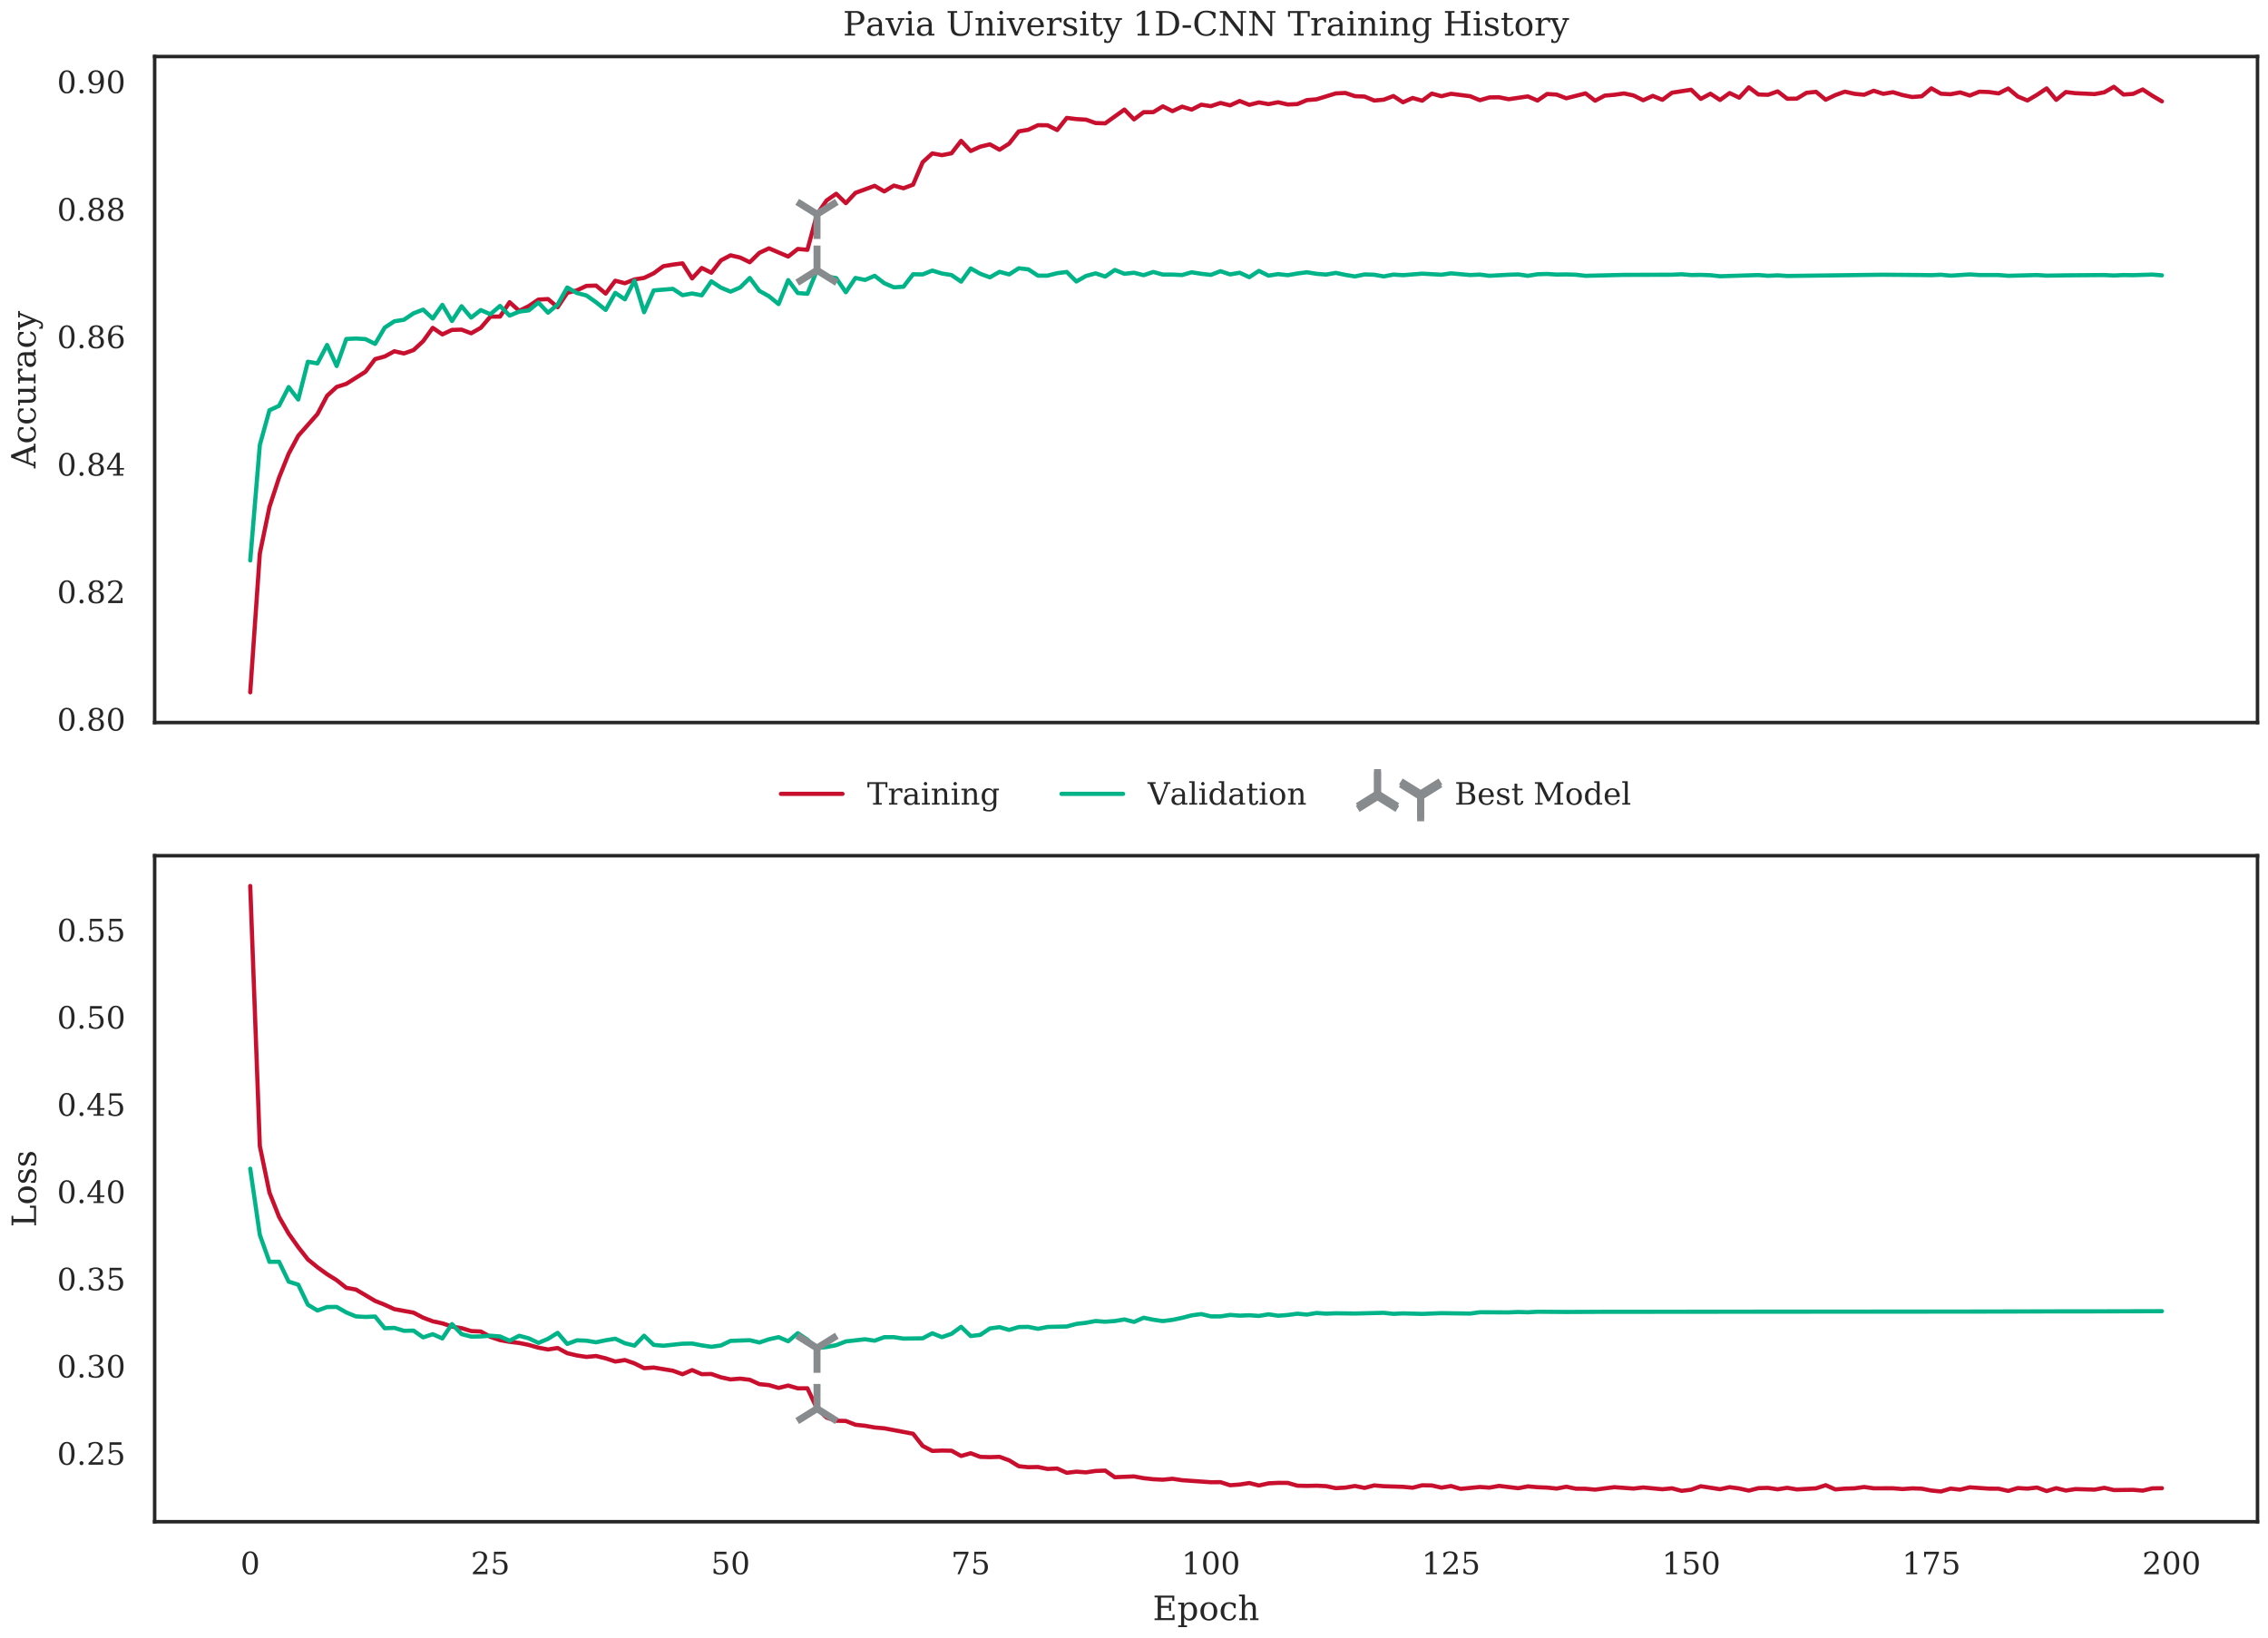 <?xml version="1.0" encoding="utf-8" standalone="no"?>
<!DOCTYPE svg PUBLIC "-//W3C//DTD SVG 1.1//EN"
  "http://www.w3.org/Graphics/SVG/1.1/DTD/svg11.dtd">
<!-- Created with matplotlib (https://matplotlib.org/) -->
<svg height="468pt" version="1.1" viewBox="0 0 648 468" width="648pt" xmlns="http://www.w3.org/2000/svg" xmlns:xlink="http://www.w3.org/1999/xlink">
 <defs>
  <style type="text/css">
*{stroke-linecap:butt;stroke-linejoin:round;}
  </style>
 </defs>
 <g id="figure_1">
  <g id="patch_1">
   <path d="M 0 468 
L 648 468 
L 648 0 
L 0 0 
z
" style="fill:#ffffff;"/>
  </g>
  <g id="axes_1">
   <g id="patch_2">
    <path d="M 44.185 206.502 
L 645 206.502 
L 645 16.158 
L 44.185 16.158 
z
" style="fill:#ffffff;"/>
   </g>
   <g id="matplotlib.axis_1"/>
   <g id="matplotlib.axis_2">
    <g id="ytick_1">
     <g id="text_1">
      <!-- 0.80 -->
      <defs>
       <path d="M 31.781 3.422 
Q 39.266 3.422 42.969 11.625 
Q 46.688 19.828 46.688 36.375 
Q 46.688 52.984 42.969 61.188 
Q 39.266 69.391 31.781 69.391 
Q 24.312 69.391 20.594 61.188 
Q 16.891 52.984 16.891 36.375 
Q 16.891 19.828 20.594 11.625 
Q 24.312 3.422 31.781 3.422 
z
M 31.781 -1.422 
Q 19.922 -1.422 13.25 8.531 
Q 6.594 18.5 6.594 36.375 
Q 6.594 54.297 13.25 64.25 
Q 19.922 74.219 31.781 74.219 
Q 43.703 74.219 50.344 64.25 
Q 56.984 54.297 56.984 36.375 
Q 56.984 18.5 50.344 8.531 
Q 43.703 -1.422 31.781 -1.422 
z
" id="DejaVuSerif-48"/>
       <path d="M 9.422 5.078 
Q 9.422 7.812 11.281 9.719 
Q 13.141 11.625 15.922 11.625 
Q 18.609 11.625 20.5 9.719 
Q 22.406 7.812 22.406 5.078 
Q 22.406 2.391 20.5 0.484 
Q 18.609 -1.422 15.922 -1.422 
Q 13.141 -1.422 11.281 0.453 
Q 9.422 2.344 9.422 5.078 
z
" id="DejaVuSerif-46"/>
       <path d="M 46.578 19.922 
Q 46.578 27.734 42.688 32.047 
Q 38.812 36.375 31.781 36.375 
Q 24.75 36.375 20.875 32.047 
Q 17 27.734 17 19.922 
Q 17 12.062 20.875 7.734 
Q 24.75 3.422 31.781 3.422 
Q 38.812 3.422 42.688 7.734 
Q 46.578 12.062 46.578 19.922 
z
M 44.578 55.328 
Q 44.578 61.969 41.203 65.672 
Q 37.844 69.391 31.781 69.391 
Q 25.781 69.391 22.391 65.672 
Q 19 61.969 19 55.328 
Q 19 48.641 22.391 44.922 
Q 25.781 41.219 31.781 41.219 
Q 37.844 41.219 41.203 44.922 
Q 44.578 48.641 44.578 55.328 
z
M 39.312 38.812 
Q 47.609 37.703 52.25 32.688 
Q 56.891 27.688 56.891 19.922 
Q 56.891 9.672 50.391 4.125 
Q 43.891 -1.422 31.781 -1.422 
Q 19.734 -1.422 13.203 4.125 
Q 6.688 9.672 6.688 19.922 
Q 6.688 27.688 11.328 32.688 
Q 15.969 37.703 24.312 38.812 
Q 16.938 40.141 13 44.406 
Q 9.078 48.688 9.078 55.328 
Q 9.078 64.109 15.125 69.156 
Q 21.188 74.219 31.781 74.219 
Q 42.391 74.219 48.438 69.156 
Q 54.5 64.109 54.5 55.328 
Q 54.5 48.688 50.562 44.406 
Q 46.625 40.141 39.312 38.812 
z
" id="DejaVuSerif-56"/>
      </defs>
      <g style="fill:#262626;" transform="translate(16.291 208.792)scale(0.088 -0.088)">
       <use xlink:href="#DejaVuSerif-48"/>
       <use x="63.623" xlink:href="#DejaVuSerif-46"/>
       <use x="95.41" xlink:href="#DejaVuSerif-56"/>
       <use x="159.033" xlink:href="#DejaVuSerif-48"/>
      </g>
     </g>
    </g>
    <g id="ytick_2">
     <g id="text_2">
      <!-- 0.82 -->
      <defs>
       <path d="M 12.797 55.516 
L 7.328 55.516 
L 7.328 68.5 
Q 12.547 71.297 17.844 72.75 
Q 23.141 74.219 28.219 74.219 
Q 39.594 74.219 46.188 68.703 
Q 52.781 63.188 52.781 53.719 
Q 52.781 43.016 37.844 28.125 
Q 36.672 27 36.078 26.422 
L 17.672 8.016 
L 48.094 8.016 
L 48.094 17 
L 53.812 17 
L 53.812 0 
L 6.781 0 
L 6.781 5.328 
L 28.906 27.391 
Q 36.234 34.719 39.359 40.844 
Q 42.484 46.969 42.484 53.719 
Q 42.484 61.078 38.641 65.234 
Q 34.812 69.391 28.078 69.391 
Q 21.094 69.391 17.281 65.922 
Q 13.484 62.453 12.797 55.516 
z
" id="DejaVuSerif-50"/>
      </defs>
      <g style="fill:#262626;" transform="translate(16.291 172.354)scale(0.088 -0.088)">
       <use xlink:href="#DejaVuSerif-48"/>
       <use x="63.623" xlink:href="#DejaVuSerif-46"/>
       <use x="95.41" xlink:href="#DejaVuSerif-56"/>
       <use x="159.033" xlink:href="#DejaVuSerif-50"/>
      </g>
     </g>
    </g>
    <g id="ytick_3">
     <g id="text_3">
      <!-- 0.84 -->
      <defs>
       <path d="M 34.906 24.703 
L 34.906 63.484 
L 10.016 24.703 
z
M 56.391 0 
L 23.188 0 
L 23.188 5.172 
L 34.906 5.172 
L 34.906 19.484 
L 3.078 19.484 
L 3.078 24.812 
L 35.016 74.219 
L 44.672 74.219 
L 44.672 24.703 
L 58.594 24.703 
L 58.594 19.484 
L 44.672 19.484 
L 44.672 5.172 
L 56.391 5.172 
z
" id="DejaVuSerif-52"/>
      </defs>
      <g style="fill:#262626;" transform="translate(16.291 135.916)scale(0.088 -0.088)">
       <use xlink:href="#DejaVuSerif-48"/>
       <use x="63.623" xlink:href="#DejaVuSerif-46"/>
       <use x="95.41" xlink:href="#DejaVuSerif-56"/>
       <use x="159.033" xlink:href="#DejaVuSerif-52"/>
      </g>
     </g>
    </g>
    <g id="ytick_4">
     <g id="text_4">
      <!-- 0.86 -->
      <defs>
       <path d="M 32.719 3.422 
Q 39.594 3.422 43.297 8.469 
Q 47.016 13.531 47.016 23 
Q 47.016 32.469 43.297 37.516 
Q 39.594 42.578 32.719 42.578 
Q 25.734 42.578 22.062 37.688 
Q 18.406 32.812 18.406 23.578 
Q 18.406 13.875 22.109 8.641 
Q 25.828 3.422 32.719 3.422 
z
M 16.797 40.141 
Q 20.125 43.797 24.312 45.594 
Q 28.516 47.406 33.797 47.406 
Q 44.672 47.406 51 40.859 
Q 57.328 34.328 57.328 23 
Q 57.328 11.922 50.516 5.25 
Q 43.703 -1.422 32.328 -1.422 
Q 19.969 -1.422 13.328 7.781 
Q 6.688 17 6.688 34.078 
Q 6.688 53.219 14.547 63.719 
Q 22.406 74.219 36.719 74.219 
Q 40.578 74.219 44.828 73.484 
Q 49.078 72.75 53.516 71.297 
L 53.516 59.281 
L 48 59.281 
Q 47.406 64.203 44.234 66.797 
Q 41.062 69.391 35.688 69.391 
Q 26.219 69.391 21.578 62.203 
Q 16.938 55.031 16.797 40.141 
z
" id="DejaVuSerif-54"/>
      </defs>
      <g style="fill:#262626;" transform="translate(16.291 99.478)scale(0.088 -0.088)">
       <use xlink:href="#DejaVuSerif-48"/>
       <use x="63.623" xlink:href="#DejaVuSerif-46"/>
       <use x="95.41" xlink:href="#DejaVuSerif-56"/>
       <use x="159.033" xlink:href="#DejaVuSerif-54"/>
      </g>
     </g>
    </g>
    <g id="ytick_5">
     <g id="text_5">
      <!-- 0.88 -->
      <g style="fill:#262626;" transform="translate(16.291 63.04)scale(0.088 -0.088)">
       <use xlink:href="#DejaVuSerif-48"/>
       <use x="63.623" xlink:href="#DejaVuSerif-46"/>
       <use x="95.41" xlink:href="#DejaVuSerif-56"/>
       <use x="159.033" xlink:href="#DejaVuSerif-56"/>
      </g>
     </g>
    </g>
    <g id="ytick_6">
     <g id="text_6">
      <!-- 0.90 -->
      <defs>
       <path d="M 46.781 32.672 
Q 43.5 29 39.25 27.188 
Q 35.016 25.391 29.688 25.391 
Q 18.844 25.391 12.562 31.938 
Q 6.297 38.484 6.297 49.812 
Q 6.297 60.891 13.109 67.547 
Q 19.922 74.219 31.297 74.219 
Q 43.656 74.219 50.266 65.016 
Q 56.891 55.812 56.891 38.719 
Q 56.891 19.578 49.016 9.078 
Q 41.156 -1.422 26.906 -1.422 
Q 23.047 -1.422 18.797 -0.688 
Q 14.547 0.047 10.109 1.516 
L 10.109 13.625 
L 15.578 13.625 
Q 16.219 8.688 19.391 6.047 
Q 22.562 3.422 27.875 3.422 
Q 37.359 3.422 41.984 10.562 
Q 46.625 17.719 46.781 32.672 
z
M 30.906 69.391 
Q 23.969 69.391 20.281 64.328 
Q 16.609 59.281 16.609 49.812 
Q 16.609 40.328 20.281 35.25 
Q 23.969 30.172 30.906 30.172 
Q 37.844 30.172 41.531 35.078 
Q 45.219 39.984 45.219 49.219 
Q 45.219 58.938 41.5 64.156 
Q 37.797 69.391 30.906 69.391 
z
" id="DejaVuSerif-57"/>
      </defs>
      <g style="fill:#262626;" transform="translate(16.291 26.602)scale(0.088 -0.088)">
       <use xlink:href="#DejaVuSerif-48"/>
       <use x="63.623" xlink:href="#DejaVuSerif-46"/>
       <use x="95.41" xlink:href="#DejaVuSerif-57"/>
       <use x="159.033" xlink:href="#DejaVuSerif-48"/>
      </g>
     </g>
    </g>
    <g id="text_7">
     <!-- Accuracy -->
     <defs>
      <path d="M 20.016 26.422 
L 46.781 26.422 
L 33.406 61.078 
z
M -0.594 0 
L -0.594 5.172 
L 5.812 5.172 
L 31.781 72.906 
L 39.984 72.906 
L 66.016 5.172 
L 73.188 5.172 
L 73.188 0 
L 46.688 0 
L 46.688 5.172 
L 54.781 5.172 
L 48.688 21.188 
L 18.016 21.188 
L 11.922 5.172 
L 19.922 5.172 
L 19.922 0 
z
" id="DejaVuSerif-65"/>
      <path d="M 51.422 15.578 
Q 49.516 7.281 44.094 2.922 
Q 38.672 -1.422 30.078 -1.422 
Q 18.75 -1.422 11.859 6.078 
Q 4.984 13.578 4.984 25.984 
Q 4.984 38.422 11.859 45.875 
Q 18.75 53.328 30.078 53.328 
Q 35.016 53.328 39.891 52.172 
Q 44.781 51.031 49.703 48.688 
L 49.703 35.406 
L 44.484 35.406 
Q 43.453 42.234 40.016 45.359 
Q 36.578 48.484 30.172 48.484 
Q 22.906 48.484 19.188 42.844 
Q 15.484 37.203 15.484 25.984 
Q 15.484 14.75 19.172 9.078 
Q 22.859 3.422 30.172 3.422 
Q 35.984 3.422 39.453 6.438 
Q 42.922 9.469 44.188 15.578 
z
" id="DejaVuSerif-99"/>
      <path d="M 35.406 51.906 
L 52.203 51.906 
L 52.203 5.172 
L 60.688 5.172 
L 60.688 0 
L 43.219 0 
L 43.219 9.188 
Q 40.719 4 36.766 1.281 
Q 32.812 -1.422 27.594 -1.422 
Q 18.953 -1.422 14.875 3.484 
Q 10.797 8.406 10.797 18.891 
L 10.797 46.688 
L 2.688 46.688 
L 2.688 51.906 
L 19.828 51.906 
L 19.828 21.688 
Q 19.828 12.203 22.141 8.688 
Q 24.469 5.172 30.422 5.172 
Q 36.672 5.172 39.938 9.766 
Q 43.219 14.359 43.219 23.094 
L 43.219 46.688 
L 35.406 46.688 
z
" id="DejaVuSerif-117"/>
      <path d="M 47.797 52 
L 47.797 39.016 
L 42.625 39.016 
Q 42.391 42.875 40.484 44.781 
Q 38.578 46.688 34.906 46.688 
Q 28.266 46.688 24.719 42.094 
Q 21.188 37.5 21.188 28.906 
L 21.188 5.172 
L 31.594 5.172 
L 31.594 0 
L 4.109 0 
L 4.109 5.172 
L 12.203 5.172 
L 12.203 46.781 
L 3.609 46.781 
L 3.609 51.906 
L 21.188 51.906 
L 21.188 42.672 
Q 23.828 48.094 27.969 50.703 
Q 32.125 53.328 38.094 53.328 
Q 40.281 53.328 42.703 52.984 
Q 45.125 52.641 47.797 52 
z
" id="DejaVuSerif-114"/>
      <path d="M 39.797 16.312 
L 39.797 27.297 
L 28.219 27.297 
Q 21.531 27.297 18.25 24.406 
Q 14.984 21.531 14.984 15.578 
Q 14.984 10.156 18.297 6.984 
Q 21.625 3.812 27.297 3.812 
Q 32.906 3.812 36.344 7.281 
Q 39.797 10.75 39.797 16.312 
z
M 48.781 32.422 
L 48.781 5.172 
L 56.781 5.172 
L 56.781 0 
L 39.797 0 
L 39.797 5.609 
Q 36.812 2 32.906 0.281 
Q 29 -1.422 23.781 -1.422 
Q 15.141 -1.422 10.062 3.172 
Q 4.984 7.766 4.984 15.578 
Q 4.984 23.641 10.797 28.078 
Q 16.609 32.516 27.203 32.516 
L 39.797 32.516 
L 39.797 36.078 
Q 39.797 42 36.203 45.234 
Q 32.625 48.484 26.125 48.484 
Q 20.75 48.484 17.578 46.047 
Q 14.406 43.609 13.625 38.812 
L 8.984 38.812 
L 8.984 49.312 
Q 13.672 51.312 18.094 52.312 
Q 22.516 53.328 26.703 53.328 
Q 37.5 53.328 43.141 47.969 
Q 48.781 42.625 48.781 32.422 
z
" id="DejaVuSerif-97"/>
      <path d="M 21.578 -9.516 
L 25 -0.875 
L 5.609 46.688 
L -0.297 46.688 
L -0.297 51.906 
L 23.578 51.906 
L 23.578 46.688 
L 15.281 46.688 
L 29.891 10.984 
L 44.484 46.688 
L 36.719 46.688 
L 36.719 51.906 
L 56.203 51.906 
L 56.203 46.688 
L 50.391 46.688 
L 26.609 -11.719 
Q 24.172 -17.781 21.188 -20 
Q 18.219 -22.219 12.797 -22.219 
Q 10.5 -22.219 8.078 -21.828 
Q 5.672 -21.438 3.219 -20.703 
L 3.219 -10.797 
L 7.812 -10.797 
Q 8.109 -14.109 9.5 -15.547 
Q 10.891 -17 13.812 -17 
Q 16.5 -17 18.141 -15.5 
Q 19.781 -14.016 21.578 -9.516 
z
" id="DejaVuSerif-121"/>
     </defs>
     <g style="fill:#262626;" transform="translate(10.158 133.82)rotate(-90)scale(0.096 -0.096)">
      <use xlink:href="#DejaVuSerif-65"/>
      <use x="72.217" xlink:href="#DejaVuSerif-99"/>
      <use x="128.223" xlink:href="#DejaVuSerif-99"/>
      <use x="184.229" xlink:href="#DejaVuSerif-117"/>
      <use x="248.633" xlink:href="#DejaVuSerif-114"/>
      <use x="296.436" xlink:href="#DejaVuSerif-97"/>
      <use x="356.055" xlink:href="#DejaVuSerif-99"/>
      <use x="412.061" xlink:href="#DejaVuSerif-121"/>
     </g>
    </g>
   </g>
   <g id="line2d_1">
    <path clip-path="url(#p1e8872bd1c)" d="M 71.495 197.85 
L 74.239 158.188 
L 76.984 144.894 
L 79.729 136.505 
L 82.474 129.668 
L 85.218 124.529 
L 90.708 118.321 
L 93.452 113.109 
L 96.197 110.576 
L 98.942 109.698 
L 104.431 106.228 
L 107.176 102.626 
L 109.921 101.879 
L 112.665 100.386 
L 115.41 101.016 
L 118.155 100.049 
L 120.899 97.502 
L 123.644 93.695 
L 126.389 95.569 
L 129.133 94.281 
L 131.878 94.208 
L 134.623 95.247 
L 137.368 93.68 
L 140.112 90.489 
L 142.857 90.474 
L 145.602 86.36 
L 148.346 88.849 
L 151.091 87.473 
L 153.836 85.613 
L 156.58 85.467 
L 159.325 87.795 
L 162.07 83.696 
L 164.815 82.978 
L 167.559 81.704 
L 170.304 81.616 
L 173.049 83.9 
L 175.793 80.226 
L 178.538 80.943 
L 181.283 79.86 
L 184.027 79.42 
L 186.772 78.103 
L 189.517 76.082 
L 192.262 75.614 
L 195.006 75.262 
L 197.751 79.567 
L 200.496 76.58 
L 203.24 77.942 
L 205.985 74.413 
L 208.73 72.964 
L 211.474 73.608 
L 214.219 74.94 
L 216.964 72.261 
L 219.709 70.973 
L 225.198 73.315 
L 227.943 71.148 
L 230.687 71.397 
L 233.432 61.222 
L 236.177 57.283 
L 238.921 55.38 
L 241.666 58.059 
L 244.411 55.117 
L 249.9 53.111 
L 252.645 54.707 
L 255.39 53.038 
L 258.134 53.799 
L 260.879 52.774 
L 263.624 46.347 
L 266.368 43.843 
L 269.113 44.341 
L 271.858 43.814 
L 274.603 40.256 
L 277.347 43.155 
L 280.092 41.911 
L 282.837 41.252 
L 285.581 42.789 
L 288.326 41.047 
L 291.071 37.548 
L 293.815 37.079 
L 296.56 35.776 
L 299.305 35.805 
L 302.05 37.167 
L 304.794 33.697 
L 307.539 34.034 
L 310.284 34.195 
L 313.028 35.161 
L 315.773 35.249 
L 321.262 31.311 
L 324.007 34.122 
L 326.752 32.057 
L 329.497 32.057 
L 332.241 30.388 
L 334.986 31.765 
L 337.731 30.476 
L 340.475 31.325 
L 343.22 29.92 
L 345.965 30.344 
L 348.709 29.422 
L 351.454 30.11 
L 354.199 28.866 
L 356.944 29.964 
L 359.688 29.261 
L 362.433 29.759 
L 365.178 29.217 
L 367.922 29.861 
L 370.667 29.744 
L 373.412 28.602 
L 376.156 28.383 
L 381.646 26.699 
L 384.391 26.567 
L 387.135 27.489 
L 389.88 27.592 
L 392.625 28.734 
L 395.369 28.485 
L 398.114 27.446 
L 400.859 29.232 
L 403.603 28.002 
L 406.348 28.778 
L 409.093 26.743 
L 411.838 27.504 
L 414.582 26.801 
L 420.072 27.504 
L 422.816 28.631 
L 425.561 27.841 
L 428.306 27.797 
L 431.05 28.353 
L 436.54 27.548 
L 439.285 28.734 
L 442.029 26.86 
L 444.774 27.036 
L 447.519 28.09 
L 453.008 26.684 
L 455.753 28.778 
L 458.497 27.328 
L 461.242 27.094 
L 463.987 26.699 
L 466.732 27.285 
L 469.476 28.646 
L 472.221 27.402 
L 474.966 28.529 
L 477.71 26.494 
L 483.2 25.645 
L 485.944 28.265 
L 488.689 26.787 
L 491.434 28.573 
L 494.179 26.596 
L 496.923 27.914 
L 499.668 24.957 
L 502.413 27.006 
L 505.157 27.094 
L 507.902 26.113 
L 510.647 28.221 
L 513.391 28.192 
L 516.136 26.523 
L 518.881 26.245 
L 521.626 28.5 
L 524.37 27.182 
L 527.115 26.186 
L 529.86 26.816 
L 532.604 27.08 
L 535.349 25.938 
L 538.094 26.816 
L 540.838 26.347 
L 543.583 27.167 
L 546.328 27.724 
L 549.073 27.519 
L 551.817 25.249 
L 554.562 26.787 
L 557.307 26.933 
L 560.051 26.406 
L 562.796 27.299 
L 565.541 26.201 
L 568.285 26.304 
L 571.03 26.699 
L 573.775 25.293 
L 576.52 27.577 
L 579.264 28.719 
L 582.009 27.094 
L 584.754 25.264 
L 587.498 28.544 
L 590.243 26.304 
L 592.988 26.64 
L 598.477 26.889 
L 601.222 26.377 
L 603.966 24.81 
L 606.711 27.021 
L 609.456 26.831 
L 612.201 25.571 
L 614.945 27.358 
L 617.69 28.968 
L 617.69 28.968 
" style="fill:none;stroke:#c8102e;stroke-linecap:round;stroke-width:1.2;"/>
   </g>
   <g id="line2d_2">
    <path clip-path="url(#p1e8872bd1c)" d="M 71.495 160.164 
L 74.239 127.179 
L 76.984 117.252 
L 79.729 115.978 
L 82.474 110.62 
L 85.218 114.178 
L 87.963 103.373 
L 90.708 103.856 
L 93.452 98.585 
L 96.197 104.603 
L 98.942 96.872 
L 101.686 96.74 
L 104.431 96.916 
L 107.176 98.278 
L 109.921 93.622 
L 112.665 91.821 
L 115.41 91.382 
L 118.155 89.537 
L 120.899 88.483 
L 123.644 91.03 
L 126.389 87.121 
L 129.133 91.733 
L 131.878 87.517 
L 134.623 90.767 
L 137.368 88.615 
L 140.112 89.801 
L 142.857 87.429 
L 145.602 90.196 
L 148.346 89.054 
L 151.091 88.703 
L 153.836 86.463 
L 156.58 89.361 
L 159.325 87.034 
L 162.07 82.158 
L 164.815 83.739 
L 167.559 84.442 
L 170.304 86.375 
L 173.049 88.571 
L 175.793 83.696 
L 178.538 85.54 
L 181.283 80.182 
L 184.027 89.23 
L 186.772 82.993 
L 192.262 82.554 
L 195.006 84.354 
L 197.751 83.871 
L 200.496 84.398 
L 203.24 80.401 
L 205.985 82.202 
L 208.73 83.344 
L 211.474 82.158 
L 214.219 79.435 
L 216.964 83.125 
L 219.709 84.662 
L 222.453 86.902 
L 225.198 80.05 
L 227.943 83.739 
L 230.687 83.959 
L 233.432 77.239 
L 236.177 78.996 
L 238.921 79.479 
L 241.666 83.52 
L 244.411 79.435 
L 247.156 80.006 
L 249.9 78.82 
L 252.645 80.928 
L 255.39 82.114 
L 258.134 81.939 
L 260.879 78.381 
L 263.624 78.425 
L 266.368 77.327 
L 269.113 78.161 
L 271.858 78.601 
L 274.603 80.489 
L 277.347 76.712 
L 280.092 78.249 
L 282.837 79.259 
L 285.581 77.678 
L 288.326 78.425 
L 291.071 76.668 
L 293.815 76.975 
L 296.56 78.776 
L 299.305 78.776 
L 302.05 78.073 
L 304.794 77.722 
L 307.539 80.445 
L 310.284 78.864 
L 313.028 78.117 
L 315.773 79.04 
L 318.518 77.151 
L 321.262 78.249 
L 324.007 77.942 
L 326.752 78.644 
L 329.497 77.722 
L 332.241 78.469 
L 334.986 78.469 
L 337.731 78.601 
L 340.475 77.81 
L 343.22 78.249 
L 345.965 78.557 
L 348.709 77.502 
L 351.454 78.425 
L 354.199 77.942 
L 356.944 79.215 
L 359.688 77.415 
L 362.433 78.776 
L 365.178 78.337 
L 367.922 78.644 
L 370.667 78.161 
L 373.412 77.81 
L 376.156 78.249 
L 378.901 78.469 
L 381.646 77.986 
L 384.391 78.557 
L 387.135 78.996 
L 389.88 78.425 
L 392.625 78.513 
L 395.369 78.996 
L 398.114 78.469 
L 400.859 78.644 
L 406.348 78.205 
L 411.838 78.513 
L 414.582 78.117 
L 420.072 78.601 
L 422.816 78.469 
L 425.561 78.82 
L 431.05 78.513 
L 433.795 78.425 
L 436.54 78.82 
L 439.285 78.381 
L 442.029 78.293 
L 444.774 78.469 
L 447.519 78.425 
L 450.263 78.513 
L 453.008 78.82 
L 463.987 78.557 
L 477.71 78.513 
L 480.455 78.381 
L 483.2 78.601 
L 485.944 78.557 
L 488.689 78.644 
L 491.434 78.952 
L 502.413 78.601 
L 505.157 78.82 
L 507.902 78.688 
L 510.647 78.864 
L 538.094 78.513 
L 549.073 78.601 
L 551.817 78.644 
L 554.562 78.513 
L 557.307 78.776 
L 562.796 78.425 
L 565.541 78.601 
L 571.03 78.601 
L 573.775 78.82 
L 582.009 78.601 
L 584.754 78.776 
L 590.243 78.688 
L 601.222 78.601 
L 603.966 78.732 
L 606.711 78.601 
L 609.456 78.644 
L 614.945 78.469 
L 617.69 78.688 
L 617.69 78.688 
" style="fill:none;stroke:#00b388;stroke-linecap:round;stroke-width:1.2;"/>
   </g>
   <g id="line2d_3"/>
   <g id="line2d_4"/>
   <g id="patch_3">
    <path d="M 44.185 206.502 
L 44.185 16.158 
" style="fill:none;stroke:#262626;stroke-linecap:square;stroke-linejoin:miter;"/>
   </g>
   <g id="patch_4">
    <path d="M 645 206.502 
L 645 16.158 
" style="fill:none;stroke:#262626;stroke-linecap:square;stroke-linejoin:miter;"/>
   </g>
   <g id="patch_5">
    <path d="M 44.185 206.502 
L 645 206.502 
" style="fill:none;stroke:#262626;stroke-linecap:square;stroke-linejoin:miter;"/>
   </g>
   <g id="patch_6">
    <path d="M 44.185 16.158 
L 645 16.158 
" style="fill:none;stroke:#262626;stroke-linecap:square;stroke-linejoin:miter;"/>
   </g>
   <g id="PathCollection_1">
    <defs>
     <path d="M 0 0 
L 0 7.071 
M 0 0 
L 5.657 -3.536 
M 0 0 
L -5.657 -3.536 
" id="mfbf8f197a5" style="stroke:#888b8d;stroke-width:2;"/>
    </defs>
    <g clip-path="url(#p1e8872bd1c)">
     <use style="fill:#888b8d;stroke:#888b8d;stroke-width:2;" x="233.432" xlink:href="#mfbf8f197a5" y="61.222"/>
    </g>
   </g>
   <g id="PathCollection_2">
    <defs>
     <path d="M 0 0 
L 0 -7.071 
M 0 0 
L -5.657 3.536 
M 0 0 
L 5.657 3.536 
" id="maedb23a952" style="stroke:#888b8d;stroke-width:2;"/>
    </defs>
    <g clip-path="url(#p1e8872bd1c)">
     <use style="fill:#888b8d;stroke:#888b8d;stroke-width:2;" x="233.432" xlink:href="#maedb23a952" y="77.239"/>
    </g>
   </g>
   <g id="text_8">
    <!-- Pavia University 1D-CNN Training History -->
    <defs>
     <path d="M 24.703 37.109 
L 37.594 37.109 
Q 44.875 37.109 48.672 41.031 
Q 52.484 44.969 52.484 52.391 
Q 52.484 59.859 48.672 63.766 
Q 44.875 67.672 37.594 67.672 
L 24.703 67.672 
z
M 5.516 0 
L 5.516 5.172 
L 14.797 5.172 
L 14.797 67.672 
L 5.516 67.672 
L 5.516 72.906 
L 39.984 72.906 
Q 50.922 72.906 57.312 67.359 
Q 63.719 61.812 63.719 52.391 
Q 63.719 43.016 57.312 37.453 
Q 50.922 31.891 39.984 31.891 
L 24.703 31.891 
L 24.703 5.172 
L 35.984 5.172 
L 35.984 0 
z
" id="DejaVuSerif-80"/>
     <path d="M 24.703 0 
L 5.609 46.688 
L -0.297 46.688 
L -0.297 51.906 
L 23.578 51.906 
L 23.578 46.688 
L 15.281 46.688 
L 29.891 10.984 
L 44.484 46.688 
L 36.719 46.688 
L 36.719 51.906 
L 56.203 51.906 
L 56.203 46.688 
L 50.391 46.688 
L 31.297 0 
z
" id="DejaVuSerif-118"/>
     <path d="M 9.719 68.016 
Q 9.719 70.266 11.344 71.922 
Q 12.984 73.578 15.281 73.578 
Q 17.531 73.578 19.156 71.922 
Q 20.797 70.266 20.797 68.016 
Q 20.797 65.719 19.188 64.109 
Q 17.578 62.5 15.281 62.5 
Q 12.984 62.5 11.344 64.109 
Q 9.719 65.719 9.719 68.016 
z
M 21.188 5.172 
L 29.688 5.172 
L 29.688 0 
L 3.609 0 
L 3.609 5.172 
L 12.203 5.172 
L 12.203 46.688 
L 3.609 46.688 
L 3.609 51.906 
L 21.188 51.906 
z
" id="DejaVuSerif-105"/>
     <path id="DejaVuSerif-32"/>
     <path d="M 14.016 67.672 
L 4.688 67.672 
L 4.688 72.906 
L 33.203 72.906 
L 33.203 67.672 
L 23.875 67.672 
L 23.875 29.984 
Q 23.875 16.016 28.438 10.5 
Q 33.016 4.984 44.188 4.984 
Q 55.375 4.984 59.938 10.5 
Q 64.5 16.016 64.5 29.984 
L 64.5 67.672 
L 55.172 67.672 
L 55.172 72.906 
L 79.781 72.906 
L 79.781 67.672 
L 70.516 67.672 
L 70.516 29 
Q 70.516 12.359 64.109 5.469 
Q 57.719 -1.422 42.391 -1.422 
Q 27.047 -1.422 20.531 5.516 
Q 14.016 12.453 14.016 29 
z
" id="DejaVuSerif-85"/>
     <path d="M 4.109 0 
L 4.109 5.172 
L 12.203 5.172 
L 12.203 46.688 
L 3.609 46.688 
L 3.609 51.906 
L 21.188 51.906 
L 21.188 42.672 
Q 23.688 47.953 27.656 50.641 
Q 31.641 53.328 36.922 53.328 
Q 45.516 53.328 49.562 48.391 
Q 53.609 43.453 53.609 33.016 
L 53.609 5.172 
L 61.625 5.172 
L 61.625 0 
L 36.812 0 
L 36.812 5.172 
L 44.578 5.172 
L 44.578 30.172 
Q 44.578 39.703 42.234 43.234 
Q 39.891 46.781 33.984 46.781 
Q 27.734 46.781 24.453 42.203 
Q 21.188 37.641 21.188 28.906 
L 21.188 5.172 
L 29 5.172 
L 29 0 
z
" id="DejaVuSerif-110"/>
     <path d="M 54.203 25 
L 15.484 25 
L 15.484 24.609 
Q 15.484 14.109 19.438 8.766 
Q 23.391 3.422 31.109 3.422 
Q 37.016 3.422 40.797 6.516 
Q 44.578 9.625 46.094 15.719 
L 53.328 15.719 
Q 51.172 7.172 45.375 2.875 
Q 39.594 -1.422 30.172 -1.422 
Q 18.797 -1.422 11.891 6.078 
Q 4.984 13.578 4.984 25.984 
Q 4.984 38.281 11.766 45.797 
Q 18.562 53.328 29.594 53.328 
Q 41.359 53.328 47.656 46.062 
Q 53.953 38.812 54.203 25 
z
M 43.609 30.172 
Q 43.312 39.266 39.766 43.875 
Q 36.234 48.484 29.594 48.484 
Q 23.391 48.484 19.828 43.844 
Q 16.266 39.203 15.484 30.172 
z
" id="DejaVuSerif-101"/>
     <path d="M 5.609 2.875 
L 5.609 14.984 
L 10.797 14.984 
Q 10.984 9.188 14.422 6.297 
Q 17.875 3.422 24.609 3.422 
Q 30.672 3.422 33.844 5.688 
Q 37.016 7.953 37.016 12.312 
Q 37.016 15.719 34.688 17.812 
Q 32.375 19.922 24.906 22.312 
L 18.406 24.516 
Q 11.719 26.656 8.719 29.875 
Q 5.719 33.109 5.719 38.094 
Q 5.719 45.219 10.938 49.266 
Q 16.156 53.328 25.391 53.328 
Q 29.5 53.328 34.031 52.25 
Q 38.578 51.172 43.406 49.125 
L 43.406 37.797 
L 38.234 37.797 
Q 38.031 42.828 34.703 45.656 
Q 31.391 48.484 25.688 48.484 
Q 20.016 48.484 17.109 46.484 
Q 14.203 44.484 14.203 40.484 
Q 14.203 37.203 16.406 35.219 
Q 18.609 33.25 25.203 31.203 
L 32.328 29 
Q 39.703 26.703 42.938 23.266 
Q 46.188 19.828 46.188 14.406 
Q 46.188 7.031 40.547 2.797 
Q 34.906 -1.422 25 -1.422 
Q 19.969 -1.422 15.188 -0.344 
Q 10.406 0.734 5.609 2.875 
z
" id="DejaVuSerif-115"/>
     <path d="M 10.797 46.688 
L 2.875 46.688 
L 2.875 51.906 
L 10.797 51.906 
L 10.797 68.016 
L 19.828 68.016 
L 19.828 51.906 
L 36.719 51.906 
L 36.719 46.688 
L 19.828 46.688 
L 19.828 13.719 
Q 19.828 7.125 21.094 5.266 
Q 22.359 3.422 25.781 3.422 
Q 29.297 3.422 30.906 5.484 
Q 32.516 7.562 32.625 12.203 
L 39.406 12.203 
Q 39.016 5.125 35.547 1.844 
Q 32.078 -1.422 25 -1.422 
Q 17.234 -1.422 14.016 2.016 
Q 10.797 5.469 10.797 13.719 
z
" id="DejaVuSerif-116"/>
     <path d="M 14.203 0 
L 14.203 5.172 
L 26.906 5.172 
L 26.906 65.828 
L 12.203 56.297 
L 12.203 62.703 
L 29.984 74.219 
L 36.719 74.219 
L 36.719 5.172 
L 49.422 5.172 
L 49.422 0 
z
" id="DejaVuSerif-49"/>
     <path d="M 24.703 5.172 
L 33.797 5.172 
Q 48 5.172 55.594 13.281 
Q 63.188 21.391 63.188 36.531 
Q 63.188 51.656 55.609 59.656 
Q 48.047 67.672 33.797 67.672 
L 24.703 67.672 
z
M 5.516 0 
L 5.516 5.172 
L 14.797 5.172 
L 14.797 67.672 
L 5.516 67.672 
L 5.516 72.906 
L 34.516 72.906 
Q 53.375 72.906 63.891 63.281 
Q 74.422 53.656 74.422 36.531 
Q 74.422 19.344 63.875 9.672 
Q 53.328 0 34.516 0 
z
" id="DejaVuSerif-68"/>
     <path d="M 4.391 30.609 
L 29.391 30.609 
L 29.391 23 
L 4.391 23 
z
" id="DejaVuSerif-45"/>
     <path d="M 70.516 19.281 
Q 67.281 9.078 59.688 3.828 
Q 52.094 -1.422 40.484 -1.422 
Q 33.344 -1.422 27.234 1.016 
Q 21.141 3.469 16.406 8.203 
Q 10.938 13.672 8.266 20.625 
Q 5.609 27.594 5.609 36.375 
Q 5.609 53.375 15.422 63.797 
Q 25.25 74.219 41.312 74.219 
Q 47.266 74.219 54 72.656 
Q 60.75 71.094 68.5 67.922 
L 68.5 51.125 
L 62.984 51.125 
Q 61.188 60.297 55.734 64.641 
Q 50.297 69 40.484 69 
Q 28.812 69 22.797 60.719 
Q 16.797 52.438 16.797 36.375 
Q 16.797 20.359 22.797 12.078 
Q 28.812 3.812 40.484 3.812 
Q 48.641 3.812 53.906 7.688 
Q 59.188 11.578 61.531 19.281 
z
" id="DejaVuSerif-67"/>
     <path d="M 4.891 0 
L 4.891 5.172 
L 14.703 5.172 
L 14.703 67.672 
L 4.891 67.672 
L 4.891 72.906 
L 23.578 72.906 
L 67.281 15.375 
L 67.281 67.672 
L 57.516 67.672 
L 57.516 72.906 
L 83.109 72.906 
L 83.109 67.672 
L 73.297 67.672 
L 73.297 -1.422 
L 67.391 -1.422 
L 20.703 60.016 
L 20.703 5.172 
L 30.516 5.172 
L 30.516 0 
z
" id="DejaVuSerif-78"/>
     <path d="M 19.094 0 
L 19.094 5.172 
L 28.422 5.172 
L 28.422 67.094 
L 6.984 67.094 
L 6.984 55.719 
L 0.984 55.719 
L 0.984 72.906 
L 65.719 72.906 
L 65.719 55.719 
L 59.719 55.719 
L 59.719 67.094 
L 38.281 67.094 
L 38.281 5.172 
L 47.609 5.172 
L 47.609 0 
z
" id="DejaVuSerif-84"/>
     <path d="M 52.484 46.688 
L 52.484 1.125 
Q 52.484 -10.062 46.328 -16.141 
Q 40.188 -22.219 28.812 -22.219 
Q 23.688 -22.219 19 -21.281 
Q 14.312 -20.359 10.016 -18.5 
L 10.016 -7.625 
L 14.703 -7.625 
Q 15.578 -12.703 18.844 -15.047 
Q 22.125 -17.391 28.219 -17.391 
Q 36.141 -17.391 39.812 -12.922 
Q 43.5 -8.453 43.5 1.125 
L 43.5 8.109 
Q 40.875 3.219 36.797 0.891 
Q 32.719 -1.422 26.703 -1.422 
Q 17.141 -1.422 11.062 6.172 
Q 4.984 13.766 4.984 25.984 
Q 4.984 38.188 11.031 45.75 
Q 17.094 53.328 26.703 53.328 
Q 32.719 53.328 36.797 51 
Q 40.875 48.688 43.5 43.797 
L 43.5 51.906 
L 61.078 51.906 
L 61.078 46.688 
z
M 43.5 28.516 
Q 43.5 37.844 39.906 42.766 
Q 36.328 47.703 29.5 47.703 
Q 22.562 47.703 19.016 42.234 
Q 15.484 36.766 15.484 25.984 
Q 15.484 15.234 19.016 9.719 
Q 22.562 4.203 29.5 4.203 
Q 36.328 4.203 39.906 9.109 
Q 43.5 14.016 43.5 23.391 
z
" id="DejaVuSerif-103"/>
     <path d="M 5.516 0 
L 5.516 5.172 
L 14.797 5.172 
L 14.797 67.672 
L 5.516 67.672 
L 5.516 72.906 
L 33.984 72.906 
L 33.984 67.672 
L 24.703 67.672 
L 24.703 42.484 
L 62.5 42.484 
L 62.5 67.672 
L 53.219 67.672 
L 53.219 72.906 
L 81.688 72.906 
L 81.688 67.672 
L 72.406 67.672 
L 72.406 5.172 
L 81.688 5.172 
L 81.688 0 
L 53.219 0 
L 53.219 5.172 
L 62.5 5.172 
L 62.5 36.531 
L 24.703 36.531 
L 24.703 5.172 
L 33.984 5.172 
L 33.984 0 
z
" id="DejaVuSerif-72"/>
     <path d="M 30.078 3.422 
Q 37.312 3.422 40.984 9.125 
Q 44.672 14.844 44.672 25.984 
Q 44.672 37.109 40.984 42.797 
Q 37.312 48.484 30.078 48.484 
Q 22.859 48.484 19.172 42.797 
Q 15.484 37.109 15.484 25.984 
Q 15.484 14.844 19.188 9.125 
Q 22.906 3.422 30.078 3.422 
z
M 30.078 -1.422 
Q 18.75 -1.422 11.859 6.078 
Q 4.984 13.578 4.984 25.984 
Q 4.984 38.375 11.844 45.844 
Q 18.703 53.328 30.078 53.328 
Q 41.453 53.328 48.312 45.844 
Q 55.172 38.375 55.172 25.984 
Q 55.172 13.578 48.312 6.078 
Q 41.453 -1.422 30.078 -1.422 
z
" id="DejaVuSerif-111"/>
    </defs>
    <g style="fill:#262626;" transform="translate(240.843 10.158)scale(0.096 -0.096)">
     <use xlink:href="#DejaVuSerif-80"/>
     <use x="67.223" xlink:href="#DejaVuSerif-97"/>
     <use x="126.842" xlink:href="#DejaVuSerif-118"/>
     <use x="183.336" xlink:href="#DejaVuSerif-105"/>
     <use x="215.318" xlink:href="#DejaVuSerif-97"/>
     <use x="274.938" xlink:href="#DejaVuSerif-32"/>
     <use x="306.725" xlink:href="#DejaVuSerif-85"/>
     <use x="391.002" xlink:href="#DejaVuSerif-110"/>
     <use x="455.406" xlink:href="#DejaVuSerif-105"/>
     <use x="487.389" xlink:href="#DejaVuSerif-118"/>
     <use x="543.883" xlink:href="#DejaVuSerif-101"/>
     <use x="603.062" xlink:href="#DejaVuSerif-114"/>
     <use x="650.865" xlink:href="#DejaVuSerif-115"/>
     <use x="702.184" xlink:href="#DejaVuSerif-105"/>
     <use x="734.166" xlink:href="#DejaVuSerif-116"/>
     <use x="774.352" xlink:href="#DejaVuSerif-121"/>
     <use x="830.846" xlink:href="#DejaVuSerif-32"/>
     <use x="862.633" xlink:href="#DejaVuSerif-49"/>
     <use x="926.256" xlink:href="#DejaVuSerif-68"/>
     <use x="1006.447" xlink:href="#DejaVuSerif-45"/>
     <use x="1040.236" xlink:href="#DejaVuSerif-67"/>
     <use x="1116.75" xlink:href="#DejaVuSerif-78"/>
     <use x="1204.25" xlink:href="#DejaVuSerif-78"/>
     <use x="1291.75" xlink:href="#DejaVuSerif-32"/>
     <use x="1323.537" xlink:href="#DejaVuSerif-84"/>
     <use x="1390.236" xlink:href="#DejaVuSerif-114"/>
     <use x="1438.039" xlink:href="#DejaVuSerif-97"/>
     <use x="1497.658" xlink:href="#DejaVuSerif-105"/>
     <use x="1529.641" xlink:href="#DejaVuSerif-110"/>
     <use x="1594.045" xlink:href="#DejaVuSerif-105"/>
     <use x="1626.027" xlink:href="#DejaVuSerif-110"/>
     <use x="1690.432" xlink:href="#DejaVuSerif-103"/>
     <use x="1754.445" xlink:href="#DejaVuSerif-32"/>
     <use x="1786.232" xlink:href="#DejaVuSerif-72"/>
     <use x="1873.439" xlink:href="#DejaVuSerif-105"/>
     <use x="1905.422" xlink:href="#DejaVuSerif-115"/>
     <use x="1956.74" xlink:href="#DejaVuSerif-116"/>
     <use x="1996.926" xlink:href="#DejaVuSerif-111"/>
     <use x="2057.131" xlink:href="#DejaVuSerif-114"/>
     <use x="2104.934" xlink:href="#DejaVuSerif-121"/>
    </g>
   </g>
  </g>
  <g id="axes_2">
   <g id="legend_1">
    <g id="line2d_5">
     <path d="M 223.119 226.871 
L 240.719 226.871 
" style="fill:none;stroke:#c8102e;stroke-linecap:round;stroke-width:1.2;"/>
    </g>
    <g id="line2d_6"/>
    <g id="text_9">
     <!-- Training -->
     <g style="fill:#262626;" transform="translate(247.759 229.951)scale(0.088 -0.088)">
      <use xlink:href="#DejaVuSerif-84"/>
      <use x="66.699" xlink:href="#DejaVuSerif-114"/>
      <use x="114.502" xlink:href="#DejaVuSerif-97"/>
      <use x="174.121" xlink:href="#DejaVuSerif-105"/>
      <use x="206.104" xlink:href="#DejaVuSerif-110"/>
      <use x="270.508" xlink:href="#DejaVuSerif-105"/>
      <use x="302.49" xlink:href="#DejaVuSerif-110"/>
      <use x="366.895" xlink:href="#DejaVuSerif-103"/>
     </g>
    </g>
    <g id="line2d_7">
     <path d="M 303.281 226.871 
L 320.88 226.871 
" style="fill:none;stroke:#00b388;stroke-linecap:round;stroke-width:1.2;"/>
    </g>
    <g id="line2d_8"/>
    <g id="text_10">
     <!-- Validation -->
     <defs>
      <path d="M 17.484 67.672 
L 39.016 11.719 
L 60.5 67.672 
L 52.297 67.672 
L 52.297 72.906 
L 73.688 72.906 
L 73.688 67.672 
L 66.609 67.672 
L 40.578 0 
L 32.172 0 
L 6.297 67.672 
L -0.984 67.672 
L -0.984 72.906 
L 25.594 72.906 
L 25.594 67.672 
z
" id="DejaVuSerif-86"/>
      <path d="M 20.516 5.172 
L 29 5.172 
L 29 0 
L 2.875 0 
L 2.875 5.172 
L 11.531 5.172 
L 11.531 70.797 
L 2.875 70.797 
L 2.875 75.984 
L 20.516 75.984 
z
" id="DejaVuSerif-108"/>
      <path d="M 52.484 5.172 
L 61.078 5.172 
L 61.078 0 
L 43.5 0 
L 43.5 8.109 
Q 40.875 3.219 36.797 0.891 
Q 32.719 -1.422 26.703 -1.422 
Q 17.141 -1.422 11.062 6.172 
Q 4.984 13.766 4.984 25.984 
Q 4.984 38.188 11.031 45.75 
Q 17.094 53.328 26.703 53.328 
Q 32.719 53.328 36.797 51 
Q 40.875 48.688 43.5 43.797 
L 43.5 70.797 
L 35.016 70.797 
L 35.016 75.984 
L 52.484 75.984 
z
M 43.5 23.391 
L 43.5 28.516 
Q 43.5 37.844 39.906 42.766 
Q 36.328 47.703 29.5 47.703 
Q 22.562 47.703 19.016 42.234 
Q 15.484 36.766 15.484 25.984 
Q 15.484 15.234 19.016 9.719 
Q 22.562 4.203 29.5 4.203 
Q 36.328 4.203 39.906 9.109 
Q 43.5 14.016 43.5 23.391 
z
" id="DejaVuSerif-100"/>
     </defs>
     <g style="fill:#262626;" transform="translate(327.921 229.951)scale(0.088 -0.088)">
      <use xlink:href="#DejaVuSerif-86"/>
      <use x="72.076" xlink:href="#DejaVuSerif-97"/>
      <use x="131.695" xlink:href="#DejaVuSerif-108"/>
      <use x="163.678" xlink:href="#DejaVuSerif-105"/>
      <use x="195.66" xlink:href="#DejaVuSerif-100"/>
      <use x="259.674" xlink:href="#DejaVuSerif-97"/>
      <use x="319.293" xlink:href="#DejaVuSerif-116"/>
      <use x="359.479" xlink:href="#DejaVuSerif-105"/>
      <use x="391.461" xlink:href="#DejaVuSerif-111"/>
      <use x="451.666" xlink:href="#DejaVuSerif-110"/>
     </g>
    </g>
    <g id="PathCollection_3">
     <path d="M 393.577 227.641 
L 393.577 220.57 
M 393.577 227.641 
L 387.92 231.177 
M 393.577 227.641 
L 399.234 231.177 
" style="fill:#888b8d;stroke:#888b8d;stroke-width:2;"/>
     <path d="M 393.577 226.871 
L 393.577 219.8 
M 393.577 226.871 
L 387.92 230.407 
M 393.577 226.871 
L 399.234 230.407 
" style="fill:#888b8d;stroke:#888b8d;stroke-width:2;"/>
    </g>
    <g id="PathCollection_4">
     <path d="M 405.897 227.641 
L 405.897 234.713 
M 405.897 227.641 
L 411.554 224.106 
M 405.897 227.641 
L 400.24 224.106 
" style="fill:#888b8d;stroke:#888b8d;stroke-width:2;"/>
     <path d="M 405.897 226.871 
L 405.897 233.943 
M 405.897 226.871 
L 411.554 223.336 
M 405.897 226.871 
L 400.24 223.336 
" style="fill:#888b8d;stroke:#888b8d;stroke-width:2;"/>
    </g>
    <g id="text_11">
     <!-- Best Model -->
     <defs>
      <path d="M 24.703 5.172 
L 39.312 5.172 
Q 48.094 5.172 52.141 8.984 
Q 56.203 12.797 56.203 21.094 
Q 56.203 29.344 52.172 33.125 
Q 48.141 36.922 39.312 36.922 
L 24.703 36.922 
z
M 24.703 42.094 
L 37.109 42.094 
Q 45.125 42.094 48.797 45.172 
Q 52.484 48.25 52.484 54.891 
Q 52.484 61.578 48.797 64.625 
Q 45.125 67.672 37.109 67.672 
L 24.703 67.672 
z
M 5.516 0 
L 5.516 5.172 
L 14.797 5.172 
L 14.797 67.672 
L 5.516 67.672 
L 5.516 72.906 
L 41.5 72.906 
Q 52.547 72.906 58.125 68.391 
Q 63.719 63.875 63.719 54.891 
Q 63.719 48.391 59.828 44.531 
Q 55.953 40.672 48.484 39.797 
Q 57.766 38.625 62.578 33.859 
Q 67.391 29.109 67.391 21.094 
Q 67.391 10.25 60.547 5.125 
Q 53.719 0 39.203 0 
z
" id="DejaVuSerif-66"/>
      <path d="M 5.516 0 
L 5.516 5.172 
L 14.797 5.172 
L 14.797 67.672 
L 4.984 67.672 
L 4.984 72.906 
L 26.219 72.906 
L 51.812 21 
L 77.391 72.906 
L 97.312 72.906 
L 97.312 67.672 
L 87.594 67.672 
L 87.594 5.172 
L 96.922 5.172 
L 96.922 0 
L 68.406 0 
L 68.406 5.172 
L 77.688 5.172 
L 77.688 61.531 
L 52.688 10.688 
L 45.797 10.688 
L 20.797 61.531 
L 20.797 5.172 
L 30.078 5.172 
L 30.078 0 
z
" id="DejaVuSerif-77"/>
     </defs>
     <g style="fill:#262626;" transform="translate(415.577 229.951)scale(0.088 -0.088)">
      <use xlink:href="#DejaVuSerif-66"/>
      <use x="73.486" xlink:href="#DejaVuSerif-101"/>
      <use x="132.666" xlink:href="#DejaVuSerif-115"/>
      <use x="183.984" xlink:href="#DejaVuSerif-116"/>
      <use x="224.17" xlink:href="#DejaVuSerif-32"/>
      <use x="255.957" xlink:href="#DejaVuSerif-77"/>
      <use x="358.35" xlink:href="#DejaVuSerif-111"/>
      <use x="418.555" xlink:href="#DejaVuSerif-100"/>
      <use x="482.568" xlink:href="#DejaVuSerif-101"/>
      <use x="541.748" xlink:href="#DejaVuSerif-108"/>
     </g>
    </g>
   </g>
  </g>
  <g id="axes_3">
   <g id="patch_7">
    <path d="M 44.185 434.892 
L 645 434.892 
L 645 244.548 
L 44.185 244.548 
z
" style="fill:#ffffff;"/>
   </g>
   <g id="matplotlib.axis_3">
    <g id="xtick_1">
     <g id="text_12">
      <!-- 0 -->
      <g style="fill:#262626;" transform="translate(68.695 449.879)scale(0.088 -0.088)">
       <use xlink:href="#DejaVuSerif-48"/>
      </g>
     </g>
    </g>
    <g id="xtick_2">
     <g id="text_13">
      <!-- 25 -->
      <defs>
       <path d="M 50.297 72.906 
L 50.297 64.891 
L 16.891 64.891 
L 16.891 44 
Q 19.438 45.75 22.828 46.625 
Q 26.219 47.516 30.422 47.516 
Q 42.234 47.516 49.062 40.969 
Q 55.906 34.422 55.906 23.094 
Q 55.906 11.531 49 5.047 
Q 42.094 -1.422 29.594 -1.422 
Q 24.562 -1.422 19.281 -0.188 
Q 14.016 1.031 8.5 3.516 
L 8.5 17.672 
L 14.016 17.672 
Q 14.453 10.75 18.422 7.078 
Q 22.406 3.422 29.594 3.422 
Q 37.312 3.422 41.453 8.5 
Q 45.609 13.578 45.609 23.094 
Q 45.609 32.562 41.484 37.609 
Q 37.359 42.672 29.594 42.672 
Q 25.203 42.672 21.844 41.109 
Q 18.5 39.547 15.922 36.281 
L 11.719 36.281 
L 11.719 72.906 
z
" id="DejaVuSerif-53"/>
      </defs>
      <g style="fill:#262626;" transform="translate(134.513 449.879)scale(0.088 -0.088)">
       <use xlink:href="#DejaVuSerif-50"/>
       <use x="63.623" xlink:href="#DejaVuSerif-53"/>
      </g>
     </g>
    </g>
    <g id="xtick_3">
     <g id="text_14">
      <!-- 50 -->
      <g style="fill:#262626;" transform="translate(203.131 449.879)scale(0.088 -0.088)">
       <use xlink:href="#DejaVuSerif-53"/>
       <use x="63.623" xlink:href="#DejaVuSerif-48"/>
      </g>
     </g>
    </g>
    <g id="xtick_4">
     <g id="text_15">
      <!-- 75 -->
      <defs>
       <path d="M 56.391 67.922 
L 27.875 0 
L 20.609 0 
L 47.797 64.891 
L 14.109 64.891 
L 14.109 55.906 
L 8.406 55.906 
L 8.406 72.906 
L 56.391 72.906 
z
" id="DejaVuSerif-55"/>
      </defs>
      <g style="fill:#262626;" transform="translate(271.748 449.879)scale(0.088 -0.088)">
       <use xlink:href="#DejaVuSerif-55"/>
       <use x="63.623" xlink:href="#DejaVuSerif-53"/>
      </g>
     </g>
    </g>
    <g id="xtick_5">
     <g id="text_16">
      <!-- 100 -->
      <g style="fill:#262626;" transform="translate(337.566 449.879)scale(0.088 -0.088)">
       <use xlink:href="#DejaVuSerif-49"/>
       <use x="63.623" xlink:href="#DejaVuSerif-48"/>
       <use x="127.246" xlink:href="#DejaVuSerif-48"/>
      </g>
     </g>
    </g>
    <g id="xtick_6">
     <g id="text_17">
      <!-- 125 -->
      <g style="fill:#262626;" transform="translate(406.184 449.879)scale(0.088 -0.088)">
       <use xlink:href="#DejaVuSerif-49"/>
       <use x="63.623" xlink:href="#DejaVuSerif-50"/>
       <use x="127.246" xlink:href="#DejaVuSerif-53"/>
      </g>
     </g>
    </g>
    <g id="xtick_7">
     <g id="text_18">
      <!-- 150 -->
      <g style="fill:#262626;" transform="translate(474.801 449.879)scale(0.088 -0.088)">
       <use xlink:href="#DejaVuSerif-49"/>
       <use x="63.623" xlink:href="#DejaVuSerif-53"/>
       <use x="127.246" xlink:href="#DejaVuSerif-48"/>
      </g>
     </g>
    </g>
    <g id="xtick_8">
     <g id="text_19">
      <!-- 175 -->
      <g style="fill:#262626;" transform="translate(543.419 449.879)scale(0.088 -0.088)">
       <use xlink:href="#DejaVuSerif-49"/>
       <use x="63.623" xlink:href="#DejaVuSerif-55"/>
       <use x="127.246" xlink:href="#DejaVuSerif-53"/>
      </g>
     </g>
    </g>
    <g id="xtick_9">
     <g id="text_20">
      <!-- 200 -->
      <g style="fill:#262626;" transform="translate(612.036 449.879)scale(0.088 -0.088)">
       <use xlink:href="#DejaVuSerif-50"/>
       <use x="63.623" xlink:href="#DejaVuSerif-48"/>
       <use x="127.246" xlink:href="#DejaVuSerif-48"/>
      </g>
     </g>
    </g>
    <g id="text_21">
     <!-- Epoch -->
     <defs>
      <path d="M 5.516 0 
L 5.516 5.172 
L 14.797 5.172 
L 14.797 67.672 
L 5.516 67.672 
L 5.516 72.906 
L 64.203 72.906 
L 64.203 56.688 
L 58.203 56.688 
L 58.203 66.891 
L 24.703 66.891 
L 24.703 42.484 
L 48.578 42.484 
L 48.578 51.609 
L 54.594 51.609 
L 54.594 27.391 
L 48.578 27.391 
L 48.578 36.531 
L 24.703 36.531 
L 24.703 6 
L 58.984 6 
L 58.984 16.219 
L 64.984 16.219 
L 64.984 0 
z
" id="DejaVuSerif-69"/>
      <path d="M 20.516 28.516 
L 20.516 23.391 
Q 20.516 14.016 24.094 9.109 
Q 27.688 4.203 34.516 4.203 
Q 41.406 4.203 44.938 9.719 
Q 48.484 15.234 48.484 25.984 
Q 48.484 36.766 44.938 42.234 
Q 41.406 47.703 34.516 47.703 
Q 27.688 47.703 24.094 42.766 
Q 20.516 37.844 20.516 28.516 
z
M 11.531 46.688 
L 2.875 46.688 
L 2.875 51.906 
L 20.516 51.906 
L 20.516 43.797 
Q 23.141 48.688 27.219 51 
Q 31.297 53.328 37.312 53.328 
Q 46.875 53.328 52.922 45.75 
Q 58.984 38.188 58.984 25.984 
Q 58.984 13.766 52.922 6.172 
Q 46.875 -1.422 37.312 -1.422 
Q 31.297 -1.422 27.219 0.891 
Q 23.141 3.219 20.516 8.109 
L 20.516 -15.578 
L 29 -15.578 
L 29 -20.797 
L 2.875 -20.797 
L 2.875 -15.578 
L 11.531 -15.578 
z
" id="DejaVuSerif-112"/>
      <path d="M 4.109 0 
L 4.109 5.172 
L 12.203 5.172 
L 12.203 70.797 
L 3.609 70.797 
L 3.609 75.984 
L 21.188 75.984 
L 21.188 42.672 
Q 23.688 47.953 27.656 50.641 
Q 31.641 53.328 36.922 53.328 
Q 45.516 53.328 49.562 48.391 
Q 53.609 43.453 53.609 33.016 
L 53.609 5.172 
L 61.625 5.172 
L 61.625 0 
L 36.812 0 
L 36.812 5.172 
L 44.578 5.172 
L 44.578 30.172 
Q 44.578 39.703 42.25 43.188 
Q 39.938 46.688 33.984 46.688 
Q 27.734 46.688 24.453 42.141 
Q 21.188 37.594 21.188 28.906 
L 21.188 5.172 
L 29 5.172 
L 29 0 
z
" id="DejaVuSerif-104"/>
     </defs>
     <g style="fill:#262626;" transform="translate(329.346 463.003)scale(0.096 -0.096)">
      <use xlink:href="#DejaVuSerif-69"/>
      <use x="72.998" xlink:href="#DejaVuSerif-112"/>
      <use x="137.012" xlink:href="#DejaVuSerif-111"/>
      <use x="197.217" xlink:href="#DejaVuSerif-99"/>
      <use x="253.223" xlink:href="#DejaVuSerif-104"/>
     </g>
    </g>
   </g>
   <g id="matplotlib.axis_4">
    <g id="ytick_7">
     <g id="text_22">
      <!-- 0.25 -->
      <g style="fill:#262626;" transform="translate(16.291 418.594)scale(0.088 -0.088)">
       <use xlink:href="#DejaVuSerif-48"/>
       <use x="63.623" xlink:href="#DejaVuSerif-46"/>
       <use x="95.41" xlink:href="#DejaVuSerif-50"/>
       <use x="159.033" xlink:href="#DejaVuSerif-53"/>
      </g>
     </g>
    </g>
    <g id="ytick_8">
     <g id="text_23">
      <!-- 0.30 -->
      <defs>
       <path d="M 9.719 69.828 
Q 15.438 71.969 20.672 73.094 
Q 25.922 74.219 30.516 74.219 
Q 41.219 74.219 47.219 69.594 
Q 53.219 64.984 53.219 56.781 
Q 53.219 50.203 49.062 45.781 
Q 44.922 41.359 37.312 39.797 
Q 46.297 38.531 51.25 33.281 
Q 56.203 28.031 56.203 19.672 
Q 56.203 9.469 49.344 4.016 
Q 42.484 -1.422 29.594 -1.422 
Q 23.875 -1.422 18.422 -0.188 
Q 12.984 1.031 7.625 3.516 
L 7.625 17.672 
L 13.094 17.672 
Q 13.578 10.641 17.828 7.031 
Q 22.078 3.422 29.781 3.422 
Q 37.25 3.422 41.578 7.734 
Q 45.906 12.062 45.906 19.578 
Q 45.906 28.172 41.453 32.594 
Q 37.016 37.016 28.422 37.016 
L 23.781 37.016 
L 23.781 42 
L 26.219 42 
Q 34.766 42 39.031 45.531 
Q 43.312 49.078 43.312 56.203 
Q 43.312 62.594 39.797 65.984 
Q 36.281 69.391 29.688 69.391 
Q 23.094 69.391 19.453 66.266 
Q 15.828 63.141 15.188 56.984 
L 9.719 56.984 
z
" id="DejaVuSerif-51"/>
      </defs>
      <g style="fill:#262626;" transform="translate(16.291 393.662)scale(0.088 -0.088)">
       <use xlink:href="#DejaVuSerif-48"/>
       <use x="63.623" xlink:href="#DejaVuSerif-46"/>
       <use x="95.41" xlink:href="#DejaVuSerif-51"/>
       <use x="159.033" xlink:href="#DejaVuSerif-48"/>
      </g>
     </g>
    </g>
    <g id="ytick_9">
     <g id="text_24">
      <!-- 0.35 -->
      <g style="fill:#262626;" transform="translate(16.291 368.73)scale(0.088 -0.088)">
       <use xlink:href="#DejaVuSerif-48"/>
       <use x="63.623" xlink:href="#DejaVuSerif-46"/>
       <use x="95.41" xlink:href="#DejaVuSerif-51"/>
       <use x="159.033" xlink:href="#DejaVuSerif-53"/>
      </g>
     </g>
    </g>
    <g id="ytick_10">
     <g id="text_25">
      <!-- 0.40 -->
      <g style="fill:#262626;" transform="translate(16.291 343.798)scale(0.088 -0.088)">
       <use xlink:href="#DejaVuSerif-48"/>
       <use x="63.623" xlink:href="#DejaVuSerif-46"/>
       <use x="95.41" xlink:href="#DejaVuSerif-52"/>
       <use x="159.033" xlink:href="#DejaVuSerif-48"/>
      </g>
     </g>
    </g>
    <g id="ytick_11">
     <g id="text_26">
      <!-- 0.45 -->
      <g style="fill:#262626;" transform="translate(16.291 318.866)scale(0.088 -0.088)">
       <use xlink:href="#DejaVuSerif-48"/>
       <use x="63.623" xlink:href="#DejaVuSerif-46"/>
       <use x="95.41" xlink:href="#DejaVuSerif-52"/>
       <use x="159.033" xlink:href="#DejaVuSerif-53"/>
      </g>
     </g>
    </g>
    <g id="ytick_12">
     <g id="text_27">
      <!-- 0.50 -->
      <g style="fill:#262626;" transform="translate(16.291 293.934)scale(0.088 -0.088)">
       <use xlink:href="#DejaVuSerif-48"/>
       <use x="63.623" xlink:href="#DejaVuSerif-46"/>
       <use x="95.41" xlink:href="#DejaVuSerif-53"/>
       <use x="159.033" xlink:href="#DejaVuSerif-48"/>
      </g>
     </g>
    </g>
    <g id="ytick_13">
     <g id="text_28">
      <!-- 0.55 -->
      <g style="fill:#262626;" transform="translate(16.291 269.002)scale(0.088 -0.088)">
       <use xlink:href="#DejaVuSerif-48"/>
       <use x="63.623" xlink:href="#DejaVuSerif-46"/>
       <use x="95.41" xlink:href="#DejaVuSerif-53"/>
       <use x="159.033" xlink:href="#DejaVuSerif-53"/>
      </g>
     </g>
    </g>
    <g id="text_29">
     <!-- Loss -->
     <defs>
      <path d="M 5.516 0 
L 5.516 5.172 
L 14.797 5.172 
L 14.797 67.672 
L 5.516 67.672 
L 5.516 72.906 
L 33.984 72.906 
L 33.984 67.672 
L 24.703 67.672 
L 24.703 6 
L 58.016 6 
L 58.016 18.219 
L 64.016 18.219 
L 64.016 0 
z
" id="DejaVuSerif-76"/>
     </defs>
     <g style="fill:#262626;" transform="translate(10.295 350.723)rotate(-90)scale(0.096 -0.096)">
      <use xlink:href="#DejaVuSerif-76"/>
      <use x="66.406" xlink:href="#DejaVuSerif-111"/>
      <use x="126.611" xlink:href="#DejaVuSerif-115"/>
      <use x="177.93" xlink:href="#DejaVuSerif-115"/>
     </g>
    </g>
   </g>
   <g id="line2d_9">
    <path clip-path="url(#p0c7a7310c9)" d="M 71.495 253.2 
L 74.239 327.526 
L 76.984 340.812 
L 79.729 347.758 
L 82.474 352.55 
L 85.218 356.416 
L 87.963 359.923 
L 90.708 362.16 
L 93.452 364.149 
L 96.197 365.861 
L 98.942 368.039 
L 101.686 368.531 
L 107.176 371.783 
L 109.921 372.879 
L 112.665 374.133 
L 118.155 375.141 
L 120.899 376.576 
L 123.644 377.607 
L 126.389 378.195 
L 129.133 379.111 
L 131.878 379.567 
L 134.623 380.397 
L 137.368 380.517 
L 140.112 382.048 
L 142.857 382.987 
L 145.602 383.478 
L 148.346 383.803 
L 151.091 384.36 
L 153.836 385.148 
L 156.58 385.657 
L 159.325 385.233 
L 162.07 386.721 
L 164.815 387.366 
L 167.559 387.785 
L 170.304 387.527 
L 173.049 388.192 
L 175.793 389.107 
L 178.538 388.682 
L 181.283 389.64 
L 184.027 391.003 
L 186.772 390.826 
L 192.262 391.729 
L 195.006 392.737 
L 197.751 391.549 
L 200.496 392.72 
L 203.24 392.664 
L 205.985 393.612 
L 208.73 394.216 
L 211.474 393.99 
L 214.219 394.319 
L 216.964 395.568 
L 219.709 395.837 
L 222.453 396.65 
L 225.198 395.97 
L 227.943 396.768 
L 230.687 396.752 
L 233.432 402.575 
L 236.177 405.124 
L 238.921 406.023 
L 241.666 406.086 
L 244.411 407.172 
L 247.156 407.459 
L 249.9 407.949 
L 252.645 408.188 
L 260.879 409.743 
L 263.624 413.219 
L 266.368 414.653 
L 269.113 414.547 
L 271.858 414.591 
L 274.603 416.101 
L 277.347 415.312 
L 280.092 416.352 
L 282.837 416.432 
L 285.581 416.342 
L 288.326 417.341 
L 291.071 419.021 
L 293.815 419.305 
L 296.56 419.243 
L 299.305 419.805 
L 302.05 419.681 
L 304.794 420.908 
L 307.539 420.576 
L 310.284 420.777 
L 313.028 420.376 
L 315.773 420.28 
L 318.518 422.162 
L 324.007 421.94 
L 326.752 422.44 
L 329.497 422.738 
L 332.241 422.876 
L 334.986 422.605 
L 337.731 423.018 
L 345.965 423.6 
L 348.709 423.575 
L 351.454 424.459 
L 354.199 424.258 
L 356.944 423.825 
L 359.688 424.531 
L 362.433 423.916 
L 365.178 423.776 
L 367.922 423.791 
L 370.667 424.584 
L 373.412 424.647 
L 376.156 424.587 
L 378.901 424.72 
L 381.646 425.293 
L 384.391 425.13 
L 387.135 424.669 
L 389.88 425.223 
L 392.625 424.508 
L 395.369 424.742 
L 400.859 424.911 
L 403.603 425.169 
L 406.348 424.47 
L 409.093 424.52 
L 411.838 425.146 
L 414.582 424.684 
L 417.327 425.492 
L 422.816 424.956 
L 425.561 425.143 
L 428.306 424.648 
L 433.795 425.308 
L 436.54 424.778 
L 439.285 425.026 
L 442.029 425.128 
L 444.774 425.41 
L 447.519 424.879 
L 450.263 425.446 
L 453.008 425.468 
L 455.753 425.71 
L 461.242 425.01 
L 466.732 425.41 
L 469.476 425.092 
L 474.966 425.602 
L 477.71 425.332 
L 480.455 426.059 
L 483.2 425.734 
L 485.944 424.748 
L 491.434 425.59 
L 494.179 425.013 
L 496.923 425.382 
L 499.668 425.992 
L 502.413 425.29 
L 505.157 425.21 
L 507.902 425.62 
L 510.647 425.191 
L 513.391 425.654 
L 518.881 425.34 
L 521.626 424.444 
L 524.37 425.651 
L 527.115 425.423 
L 529.86 425.342 
L 532.604 424.955 
L 535.349 425.338 
L 540.838 425.33 
L 543.583 425.549 
L 546.328 425.351 
L 549.073 425.439 
L 551.817 425.974 
L 554.562 426.24 
L 557.307 425.417 
L 560.051 425.72 
L 562.796 425.053 
L 568.285 425.43 
L 571.03 425.447 
L 573.775 426.083 
L 576.52 425.256 
L 579.264 425.431 
L 582.009 425.112 
L 584.754 426.123 
L 587.498 425.295 
L 590.243 425.978 
L 592.988 425.555 
L 598.477 425.714 
L 601.222 425.194 
L 603.966 425.838 
L 609.456 425.764 
L 612.201 425.997 
L 614.945 425.348 
L 617.69 425.31 
L 617.69 425.31 
" style="fill:none;stroke:#c8102e;stroke-linecap:round;stroke-width:1.2;"/>
   </g>
   <g id="line2d_10">
    <path clip-path="url(#p0c7a7310c9)" d="M 71.495 333.996 
L 74.239 352.913 
L 76.984 360.614 
L 79.729 360.588 
L 82.474 366.27 
L 85.218 367.134 
L 87.963 372.867 
L 90.708 374.525 
L 93.452 373.526 
L 96.197 373.498 
L 98.942 375.071 
L 101.686 376.212 
L 104.431 376.361 
L 107.176 376.25 
L 109.921 379.593 
L 112.665 379.486 
L 115.41 380.321 
L 118.155 380.273 
L 120.899 382.2 
L 123.644 381.297 
L 126.389 382.501 
L 129.133 378.401 
L 131.878 381.267 
L 134.623 381.98 
L 137.368 381.934 
L 140.112 381.729 
L 142.857 381.936 
L 145.602 383.154 
L 148.346 381.742 
L 151.091 382.479 
L 153.836 383.784 
L 156.58 382.617 
L 159.325 380.912 
L 162.07 384.078 
L 164.815 383.045 
L 167.559 383.141 
L 170.304 383.606 
L 173.049 383.026 
L 175.793 382.584 
L 178.538 383.879 
L 181.283 384.564 
L 184.027 381.727 
L 186.772 384.348 
L 189.517 384.594 
L 195.006 384.014 
L 197.751 383.958 
L 200.496 384.492 
L 203.24 384.893 
L 205.985 384.51 
L 208.73 383.198 
L 214.219 383.012 
L 216.964 383.663 
L 219.709 382.744 
L 222.453 382.133 
L 225.198 383.307 
L 227.943 381.003 
L 230.687 382.862 
L 233.432 385.261 
L 236.177 384.959 
L 238.921 384.425 
L 241.666 383.36 
L 247.156 382.743 
L 249.9 383.148 
L 252.645 382.147 
L 255.39 382.137 
L 258.134 382.548 
L 263.624 382.474 
L 266.368 381.027 
L 269.113 382.134 
L 271.858 381.187 
L 274.603 379.187 
L 277.347 381.828 
L 280.092 381.478 
L 282.837 379.648 
L 285.581 379.279 
L 288.326 380.071 
L 291.071 379.248 
L 293.815 379.199 
L 296.56 379.758 
L 299.305 379.212 
L 304.794 379.088 
L 307.539 378.351 
L 310.284 378.037 
L 313.028 377.529 
L 315.773 377.731 
L 318.518 377.53 
L 321.262 377.073 
L 324.007 377.781 
L 326.752 376.593 
L 329.497 377.154 
L 332.241 377.546 
L 334.986 377.194 
L 337.731 376.623 
L 340.475 375.912 
L 343.22 375.541 
L 345.965 376.2 
L 348.709 376.21 
L 351.454 375.781 
L 354.199 375.994 
L 356.944 375.878 
L 359.688 376.075 
L 362.433 375.608 
L 365.178 376.016 
L 367.922 375.809 
L 370.667 375.436 
L 373.412 375.693 
L 376.156 375.231 
L 378.901 375.426 
L 381.646 375.318 
L 387.135 375.385 
L 395.369 375.184 
L 398.114 375.483 
L 400.859 375.342 
L 406.348 375.494 
L 411.838 375.281 
L 417.327 375.357 
L 420.072 375.399 
L 422.816 375.016 
L 431.05 375.06 
L 433.795 374.943 
L 436.54 375.03 
L 439.285 374.873 
L 447.519 374.941 
L 458.497 374.889 
L 463.987 374.893 
L 499.668 374.86 
L 535.349 374.842 
L 540.838 374.841 
L 562.796 374.825 
L 576.52 374.799 
L 587.498 374.772 
L 598.477 374.765 
L 617.69 374.716 
L 617.69 374.716 
" style="fill:none;stroke:#00b388;stroke-linecap:round;stroke-width:1.2;"/>
   </g>
   <g id="patch_8">
    <path d="M 44.185 434.892 
L 44.185 244.548 
" style="fill:none;stroke:#262626;stroke-linecap:square;stroke-linejoin:miter;"/>
   </g>
   <g id="patch_9">
    <path d="M 645 434.892 
L 645 244.548 
" style="fill:none;stroke:#262626;stroke-linecap:square;stroke-linejoin:miter;"/>
   </g>
   <g id="patch_10">
    <path d="M 44.185 434.892 
L 645 434.892 
" style="fill:none;stroke:#262626;stroke-linecap:square;stroke-linejoin:miter;"/>
   </g>
   <g id="patch_11">
    <path d="M 44.185 244.548 
L 645 244.548 
" style="fill:none;stroke:#262626;stroke-linecap:square;stroke-linejoin:miter;"/>
   </g>
   <g id="PathCollection_5">
    <g clip-path="url(#p0c7a7310c9)">
     <use style="fill:#888b8d;stroke:#888b8d;stroke-width:2;" x="233.432" xlink:href="#maedb23a952" y="402.575"/>
    </g>
   </g>
   <g id="PathCollection_6">
    <g clip-path="url(#p0c7a7310c9)">
     <use style="fill:#888b8d;stroke:#888b8d;stroke-width:2;" x="233.432" xlink:href="#mfbf8f197a5" y="385.261"/>
    </g>
   </g>
  </g>
 </g>
 <defs>
  <clipPath id="p1e8872bd1c">
   <rect height="190.344" width="600.815" x="44.185" y="16.158"/>
  </clipPath>
  <clipPath id="p0c7a7310c9">
   <rect height="190.344" width="600.815" x="44.185" y="244.548"/>
  </clipPath>
 </defs>
</svg>
